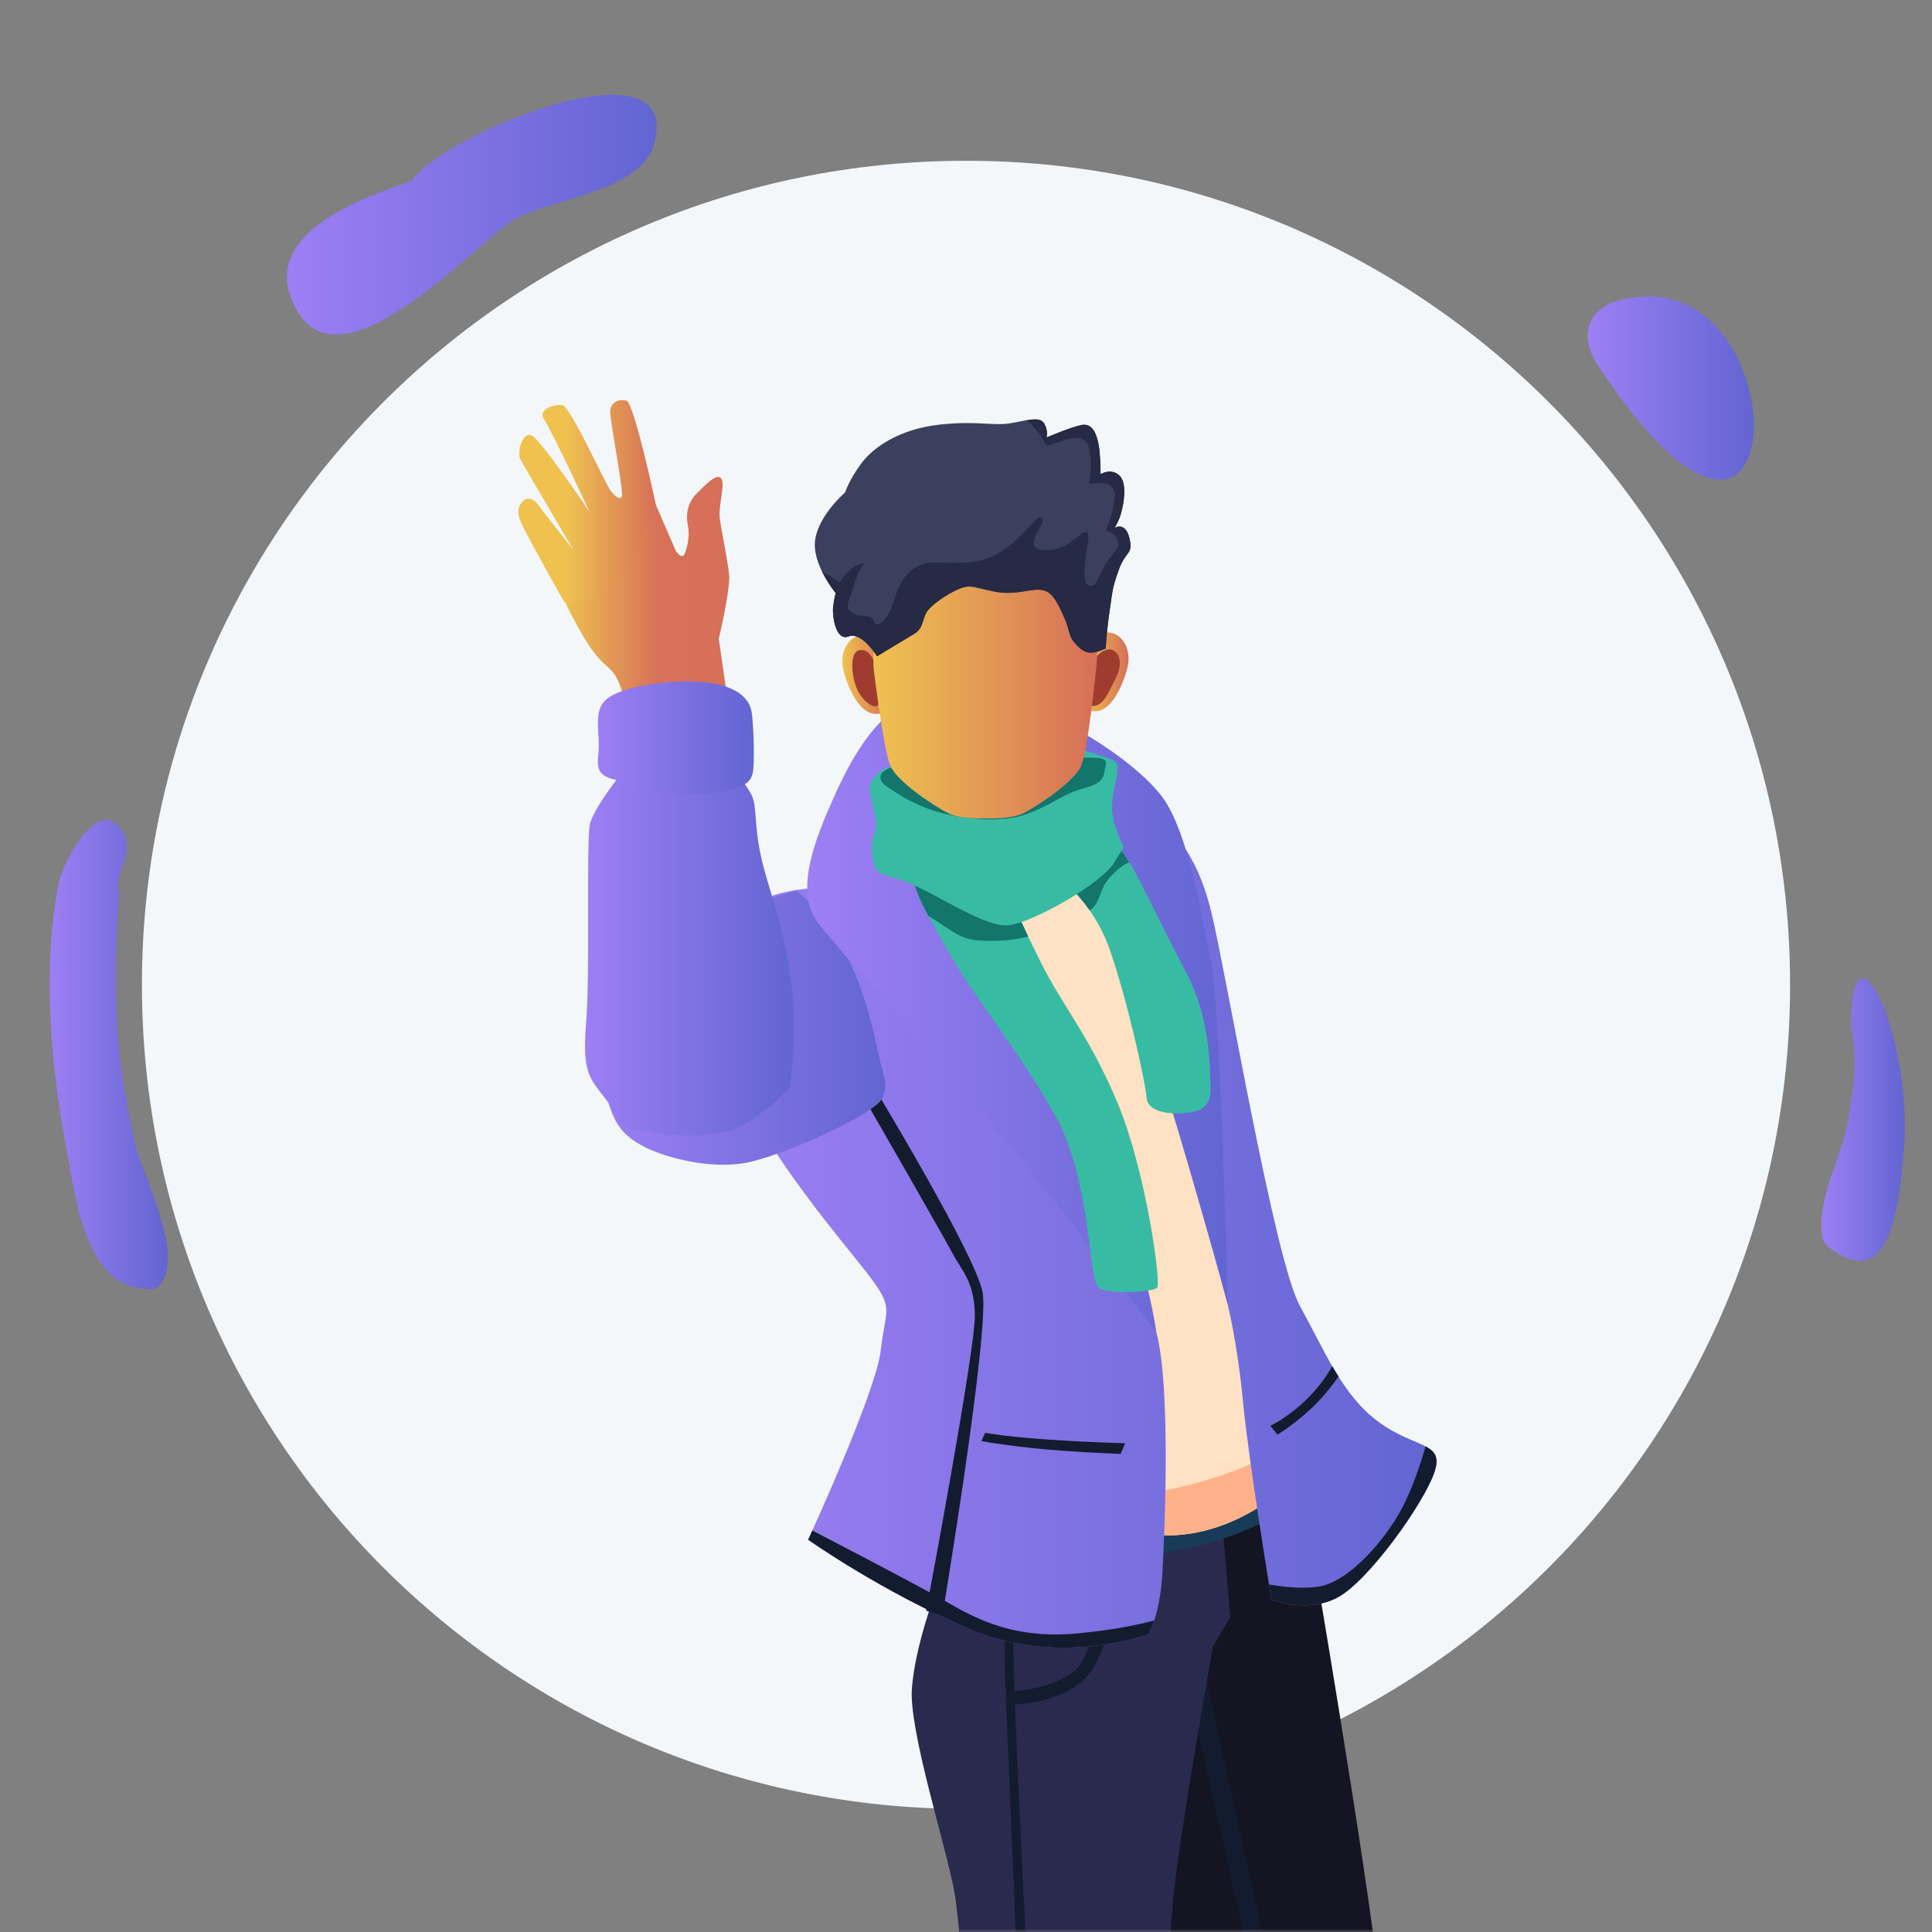 <svg width="315" height="315" viewBox="0 0 315 315" fill="none" xmlns="http://www.w3.org/2000/svg">
<rect x="0" y="0" width="315" height="315" fill="#808080" stroke="none"/>
<g clip-path="url(#clip0_116_551)">
<path d="M157.5 294.935C231.705 294.935 291.86 234.779 291.86 160.574C291.86 86.369 231.705 26.214 157.5 26.214C83.295 26.214 23.14 86.369 23.14 160.574C23.14 234.779 83.295 294.935 157.5 294.935Z" fill="#F4F7FA"/>
<path d="M265.406 48.667C259.314 49.543 257.002 54.23 260.518 59.566C293.297 109.311 293.826 43.054 265.406 48.667Z" fill="url(#paint0_linear_116_551)"/>
<path d="M67.057 29.566C60.102 31.859 43.583 37.46 47.338 48.214C53.77 66.629 77.666 39.337 83.948 35.746C89.933 32.325 104.486 31.361 106.653 23.43C111.466 5.783 72.091 21.867 67.057 29.566Z" fill="url(#paint1_linear_116_551)"/>
<path d="M19.454 145.719C18.742 154.356 18.591 163.164 19.492 171.807C20.009 176.74 21.004 181.843 22.107 186.681C23.272 191.797 30.46 205.033 25.811 209.771C25.068 210.533 23.341 210.117 22.434 209.979C13.602 208.605 12.096 193.939 10.817 187.173C8.228 173.483 6.861 157.758 9.57 143.993C10.219 140.698 16.424 128.482 20.324 136.2C21.886 139.287 18.409 142.594 19.461 145.725L19.454 145.719Z" fill="url(#paint2_linear_116_551)"/>
<path d="M301.77 167.366C302.942 172.393 302.192 177.553 301.348 182.574C300.321 188.704 296.302 195.067 297.045 201.449C297.247 203.162 299.319 204.221 300.617 204.87C308.965 209.047 309.752 193.561 310.294 188.849C312.442 170.188 301.77 147.143 301.77 167.366Z" fill="url(#paint3_linear_116_551)"/>
<mask id="mask0_116_551" style="mask-type:luminance" maskUnits="userSpaceOnUse" x="0" y="0" width="315" height="315">
<path d="M314.458 0H0.542C0.243 0 0 0.243 0 0.542V314.458C0 314.757 0.243 315 0.542 315H314.458C314.757 315 315 314.757 315 314.458V0.542C315 0.243 314.757 0 314.458 0Z" fill="white"/>
</mask>
<g mask="url(#mask0_116_551)">
<path d="M214.37 240.168L215.158 259.711C215.158 259.711 225.445 320.594 225.175 327.814C224.904 335.034 220.506 340.553 220.506 340.553L188.994 406.079C188.994 406.079 182.02 406.69 174.604 401.524C167.196 396.358 161.545 384.35 161.545 384.35L192.137 325.326L172.998 250.563L214.364 240.168H214.37Z" fill="#141423"/>
<path d="M194.267 277.591L206.539 331.997L173.723 402.066L176.274 404.813L209.311 330.857L196.119 271.303L194.273 277.584L194.267 277.591Z" fill="#131C2F"/>
<path d="M152.479 259.736C152.479 259.736 149.222 268.361 148.68 275.228C148.138 282.095 154.3 301.209 155.604 308.467C156.908 315.724 160.058 359.799 159.944 369.753C159.837 379.707 158.861 390.688 157.122 394.418C155.383 398.141 157.721 396.969 157.336 401.675C156.958 406.381 156.605 409.714 155.925 413.5C155.245 417.287 158.558 417.337 164.966 418.206C171.373 419.076 180.816 417.23 183.261 416.335C185.705 415.441 186.272 415.334 186.19 411.226C186.108 407.118 186.707 364.808 188.389 348.755C190.071 332.703 190.373 320.292 191.211 310.388C192.056 300.478 197.751 268.449 197.751 268.449L200.573 263.724L199.105 246.046L162.836 246.242L152.466 259.743L152.479 259.736Z" fill="#2A2A4F"/>
<path d="M153.109 251.975C153.109 251.975 177.515 254.86 190.802 252.951C204.088 251.049 215.258 242.89 215.258 242.89L214.093 235.777L154.016 245.933L153.109 251.968V251.975Z" fill="#183C57"/>
<path d="M169.646 247.099C169.646 247.099 166.522 253.682 165.085 258.35C163.649 263.019 163.617 267.637 163.97 276.198C164.323 284.76 166.1 325.886 166.616 341.655C167.12 357.021 166.622 415.328 166.597 418.358C167.404 418.408 168.242 418.433 169.098 418.427C169.13 414.767 169.508 373.571 169.25 360.266C168.979 346.349 164.525 268.821 165.262 263.271C165.999 257.72 172.4 247.546 172.4 247.546L169.646 247.099Z" fill="#131C2F"/>
<path d="M164.537 275.763C164.537 275.763 171.379 275.656 175.342 272.28C179.304 268.909 178.87 254.173 178.87 254.173L181.774 254.356C181.774 254.356 182.07 266.301 178.082 272.217C174.094 278.126 164.619 277.924 164.619 277.924L164.537 275.763Z" fill="#131C2F"/>
<path d="M118.591 113.803L117.193 104.158C117.193 104.158 119.133 96.043 118.875 93.643C118.616 91.243 117.627 86.543 117.356 84.533C117.086 82.524 118.308 78.826 117.558 77.963C116.815 77.099 114.95 79.09 113.551 80.514C112.153 81.938 111.775 83.752 112.14 85.573C112.505 87.394 112.071 89.277 111.611 90.317C111.151 91.363 110.156 89.756 110.156 89.756L106.924 82.278C106.924 82.278 103.244 81.982 99.13 84.578C95.017 87.167 91.218 95.71 91.533 96.755C91.848 97.801 94.494 103.131 96.503 105.922C98.513 108.713 99.49 108.669 100.479 110.408C101.468 112.146 102.243 115.832 102.243 115.832C102.243 115.832 102.243 115.763 107.818 116.159C113.394 116.556 118.579 113.803 118.579 113.803H118.591Z" fill="url(#paint4_linear_116_551)"/>
<path d="M106.93 82.278C106.93 82.278 103.402 65.627 102.123 65.312C100.844 64.997 99.464 65.627 99.477 67.145C99.49 68.657 101.701 80.255 101.392 80.911C101.077 81.572 100.391 81.037 99.584 80.048C98.778 79.058 93.07 66.44 91.753 66.093C90.436 65.747 87.589 66.792 88.698 68.367C89.813 69.936 96.138 83.5 96.138 83.5C96.138 83.5 88.168 71.58 86.638 70.982C85.107 70.383 84.263 73.848 84.874 74.957C85.485 76.066 93.505 89.699 93.505 89.699L88.257 83.002C88.257 83.002 86.556 79.997 85.031 81.963C83.897 83.424 84.798 84.999 86.077 87.45C87.356 89.901 91.993 98.166 91.993 98.166C91.993 98.166 95.048 98.431 98.904 95.817C102.759 93.202 106.924 82.272 106.924 82.272L106.93 82.278Z" fill="url(#paint5_linear_116_551)"/>
<path d="M170.308 246.645C170.308 246.645 181.742 251.061 192.188 250.261C202.633 249.461 210.011 242.115 210.011 242.115C210.011 242.115 208.121 213.003 206.306 205.267C204.498 197.53 180.577 136.269 180.577 136.269L155.138 150.035C155.138 150.035 153.273 170.258 157.576 191.533C161.878 212.808 170.302 246.645 170.302 246.645H170.308Z" fill="#FFE1C3"/>
<path d="M209.57 235.859C206.432 237.712 200.863 240.439 192.767 242.392C184.149 244.471 174.731 243.022 169.098 241.731C169.772 244.49 170.308 246.651 170.308 246.651C170.308 246.651 181.742 251.068 192.188 250.267C202.633 249.467 210.011 242.122 210.011 242.122C210.011 242.122 209.84 239.526 209.57 235.859Z" fill="#FFB28A"/>
<path d="M188.527 217.205C190.915 226.019 189.901 249.858 189.517 256.542C189.132 263.233 187.293 266.439 187.293 266.439C187.293 266.439 172.954 271.845 158.388 265.721C143.829 259.598 131.764 251.036 131.764 251.036C131.764 251.036 142.84 227.008 143.608 220.109C144.377 213.211 145.939 213.482 141.466 207.698C137 201.908 126.277 189.756 119.202 175.329C112.127 160.902 115.555 155.685 120.79 149.303C126.025 142.922 141.466 145.019 141.466 145.019C141.466 145.019 182.681 129.792 186.6 132.048C190.518 134.303 195.048 138.524 197.543 148.894C200.038 159.257 207.799 205.424 211.938 212.915C216.077 220.405 218.793 227.405 224.746 231.821C230.7 236.237 235.576 234.977 233.875 240.03C232.174 245.076 223.127 257.789 218.081 260.467C213.034 263.144 207.301 260.801 207.301 260.801C207.301 260.801 203.629 238.518 202.665 228.57C201.707 218.622 200.145 212.612 200.145 212.612C200.145 212.612 189.504 169.224 186.763 158.294C184.023 147.363 176.205 140.042 176.205 140.042L145.328 151.225C145.328 151.225 164.083 175.461 169.816 184.678C175.549 193.895 188.515 217.205 188.515 217.205H188.527Z" fill="url(#paint6_linear_116_551)"/>
<path d="M142.922 177.962C142.922 177.962 158.968 204.498 160.196 210.64C161.425 216.783 153.651 263.409 153.651 263.409L151.005 262.616C151.005 262.616 159.107 219.744 158.949 214.269C158.798 208.795 156.782 207.163 155.32 204.378C153.859 201.594 140.981 179.222 140.981 179.222L142.922 177.962Z" fill="#131C2F"/>
<path d="M129.786 145.208C138.014 151.382 141.448 163.548 142.79 169.923C144.131 176.299 144.906 176.456 143.873 179.021C142.84 181.578 127.575 188.527 121.489 189.611C115.41 190.701 107.944 188.553 104.889 186.902C101.833 185.245 100.126 183.632 98.904 178.649C97.682 173.666 96.151 164.171 103.793 158.835C111.434 153.499 120.651 148.157 123.568 147.143C126.485 146.128 129.786 145.215 129.786 145.215V145.208Z" fill="url(#paint7_linear_116_551)"/>
<path d="M188.528 217.205C188.528 217.205 168.809 191.476 158.993 180.06C149.178 168.644 137.687 155.874 133.491 150.62C129.295 145.366 133.05 136.489 135.986 129.912C138.921 123.335 145.662 109.538 159.157 112.461C172.645 115.384 186.304 124.91 190.008 130.674C193.712 136.439 195.823 148.396 197.442 156.92C199.061 165.444 200.157 212.612 200.157 212.612C200.157 212.612 188.477 169.646 183.046 157.367C177.616 145.089 178.385 145.114 171.858 142.405C165.331 139.696 157.79 143.262 157.928 146.468C158.067 149.675 164.317 158.835 171.587 170.78C178.851 182.725 183.872 200.73 185.762 205.764C187.652 210.798 188.534 217.205 188.534 217.205H188.528Z" fill="url(#paint8_linear_116_551)"/>
<path d="M171.851 142.405C171.851 142.405 178.019 146.519 180.886 154.684C183.752 162.848 186.713 176.154 186.946 178.964C187.179 181.774 191.948 181.692 193.952 181.389C195.955 181.087 197.543 180.148 197.379 177.326C197.215 174.497 197.53 166.414 193.379 158.52C189.227 150.626 186.001 143.621 184.168 140.641C182.328 137.661 180.59 136.281 180.59 136.281L171.858 142.411L171.851 142.405Z" fill="#38BBA3"/>
<path d="M148.378 140.987C149.203 145.725 150.148 147.193 154.426 154.822C158.703 162.445 166.465 171.775 172.166 182.095C177.868 192.408 177.503 208.719 179.09 209.928C180.678 211.138 187.973 210.672 188.66 209.953C189.347 209.235 186.839 190.972 182.284 180.01C177.729 169.054 173.401 164.297 169.741 156.983C166.081 149.669 164.613 146.021 164.613 146.021L148.378 140.994V140.987Z" fill="#38BBA3"/>
<path d="M148.378 140.987C148.951 144.295 149.594 146.015 151.376 149.347C156.139 152.239 156.511 153.449 161.545 153.411C164.323 153.392 166.32 153.046 167.643 152.693C165.52 148.258 164.613 146.015 164.613 146.015L148.378 140.987Z" fill="#13756C"/>
<path d="M180.59 136.281C180.59 136.281 180.571 136.294 180.558 136.3H180.552L174.441 140.597C173.294 141.598 172.664 142.247 172.381 142.802C173.363 143.558 175.581 145.441 177.673 148.447C179.588 147.029 178.989 145.372 180.879 143.142C182.045 141.762 183.223 141 184.118 140.578C182.309 137.667 180.615 136.313 180.583 136.288L180.59 136.281Z" fill="#13756C"/>
<path d="M176.274 122.157C181.994 124.236 182.624 123.36 182.001 126.863C181.377 130.366 180.772 131.682 182.089 135.488C183.406 139.299 183.784 136.955 181.742 140.509C179.695 144.062 168.361 150.419 164.512 150.853C160.663 151.288 153.178 146.009 148.245 143.999C143.312 141.989 142.727 143.199 142.235 139.438C141.744 135.677 143.495 136.37 142.538 132.331C141.58 128.293 141.259 127.562 143.835 125.552C146.412 123.543 176.274 122.157 176.274 122.157Z" fill="#38BBA3"/>
<path d="M128.696 177.439C128.696 177.439 130.246 168.393 128.885 159.226C127.531 150.06 125.477 145.549 124.205 140.213C122.926 134.877 123.461 131.487 122.573 129.692C121.691 127.896 120.16 126.239 120.16 126.239L100.504 127.153C100.504 127.153 96.825 131.853 96.188 134.322C95.552 136.798 96.245 158.754 95.552 166.918C94.859 175.083 96.27 175.934 98.834 179.298C101.399 182.662 100 183.909 105.279 184.546C110.559 185.182 112.512 185.447 117.564 184.703C122.611 183.966 128.696 177.433 128.696 177.433V177.439Z" fill="url(#paint9_linear_116_551)"/>
<path d="M100.51 127.153C106.653 130.177 115.542 129.704 118.749 128.835C121.949 127.965 122.346 127.348 122.711 126.113C123.077 124.872 122.888 118.175 122.548 116.071C122.207 113.967 120.242 111.68 114.471 111.201C108.7 110.722 102.432 112.026 100.057 113.249C97.681 114.471 97.285 115.951 97.562 119.801C97.833 123.656 97.152 123.826 97.631 125.345C98.104 126.863 100.517 127.153 100.517 127.153H100.51Z" fill="url(#paint10_linear_116_551)"/>
<path d="M132.445 249.537C132.256 249.952 131.765 251.042 131.765 251.042C131.765 251.042 143.829 259.604 158.388 265.728C172.948 271.851 187.293 266.44 187.293 266.44C187.293 266.44 187.715 265.69 188.187 264.203C185.705 264.883 181.705 265.734 175.751 266.307C164.405 267.397 157.998 263.258 153.311 260.587C148.945 258.098 134.461 250.582 132.439 249.537H132.445Z" fill="#131C2F"/>
<path d="M232.426 235.828C231.752 238.234 230.189 243.255 227.921 247.086C224.828 252.315 219.435 258.01 214.981 258.684C212.108 259.119 208.858 258.684 206.905 258.325C207.087 259.44 207.308 260.794 207.308 260.794C207.308 260.794 213.041 263.138 218.081 260.461C223.127 257.783 232.174 245.076 233.875 240.023C234.681 237.623 233.995 236.653 232.42 235.815L232.426 235.828Z" fill="#131C2F"/>
<path d="M160.625 233.61C168.229 234.933 183.45 235.311 183.45 235.311L182.719 237.05C182.719 237.05 174.617 236.767 168.437 236.111C162.257 235.45 160.007 234.952 160.007 234.952L160.619 233.617L160.625 233.61Z" fill="#131C2F"/>
<path d="M217.211 222.743C213.413 229.521 207.125 232.464 207.125 232.464L208.278 233.913C208.278 233.913 212.846 231.166 216.266 227.02C217.098 226.006 217.741 225.156 218.238 224.437C217.892 223.883 217.552 223.316 217.211 222.736V222.743Z" fill="#131C2F"/>
<path d="M145.883 125.061C143.659 125.332 142.6 126.97 144.623 128.255C146.645 129.54 147.666 130.454 151.2 131.808C154.734 133.169 160.247 134.02 164.827 133.371C169.407 132.715 173.074 129.484 176.198 128.677C179.329 127.871 179.878 127.115 180.085 125.735C180.293 124.355 181.043 123.631 178.246 123.549C175.449 123.473 158.168 123.681 153.531 123.782C148.894 123.883 145.883 125.055 145.883 125.055V125.061Z" fill="#13756C"/>
<path d="M144.169 106.841C144.169 106.841 142.556 103.137 140.263 103.578C137.964 104.025 136.937 106.747 137.472 109.059C138.008 111.371 139.312 114.559 141.139 115.844C142.972 117.136 144.925 115.756 144.925 115.756C144.925 115.756 144.957 115.283 144.988 112.467C145.013 109.651 144.175 106.841 144.175 106.841H144.169Z" fill="url(#paint11_linear_116_551)"/>
<path d="M177.169 106.419C177.169 106.419 178.781 102.715 181.075 103.156C183.374 103.603 184.401 106.325 183.865 108.637C183.33 110.949 182.026 114.137 180.199 115.422C178.366 116.714 176.413 115.334 176.413 115.334C176.413 115.334 176.381 114.861 176.35 112.045C176.324 109.229 177.162 106.419 177.162 106.419H177.169Z" fill="url(#paint12_linear_116_551)"/>
<path d="M140.465 105.997C138.411 105.884 138.827 109.884 139.539 111.863C140.251 113.841 141.794 115.126 142.676 115.164C143.558 115.202 143.886 113.331 143.388 110.71C142.89 108.089 141.882 105.878 140.471 105.997H140.465Z" fill="#A03C2F"/>
<path d="M178.586 107.307C179.821 105.707 181.232 105.562 181.969 106.375C182.706 107.188 182.921 108.586 181.856 110.691C180.785 112.795 180.23 114.275 179.027 114.912C177.824 115.554 177.37 114.502 177.37 114.502L178.592 107.314L178.586 107.307Z" fill="#A03C2F"/>
<path d="M160.719 86.417C160.719 86.417 147.118 90.682 144.472 97.448C141.826 104.214 142.468 109.198 142.468 109.198C142.468 109.198 144.037 122.163 145.152 124.828C146.267 127.493 152.573 131.601 154.646 132.615C156.713 133.629 160.726 133.434 160.726 133.434C160.726 133.434 164.739 133.635 166.805 132.615C168.872 131.601 175.178 127.493 176.293 124.828C177.408 122.163 178.725 108.996 178.725 108.996C178.725 108.996 179.613 104.214 176.967 97.448C174.321 90.682 160.719 86.417 160.719 86.417Z" fill="url(#paint13_linear_116_551)"/>
<path d="M180.274 105.739C178.441 106.495 177.219 106.949 175.6 105.248C173.981 103.547 174.686 103.32 173.407 100.453C172.129 97.58 171.297 96.295 169.577 96.157C167.857 96.018 165.425 97.083 162.288 96.478C159.157 95.879 158.458 95.338 156.939 95.804C155.427 96.264 152.542 98.04 151.395 99.376C150.249 100.712 150.74 102.349 149.033 103.357C147.325 104.372 142.991 106.999 142.991 106.999C142.991 106.999 140.465 102.917 138.367 103.767C136.269 104.624 135.677 100.46 135.822 99.048C135.967 97.637 136.256 96.705 136.256 96.705C136.256 96.705 132.256 91.891 132.924 87.885C133.591 83.878 137.762 80.312 137.762 80.312C137.762 80.312 138.524 78.094 140.458 75.511C142.393 72.928 146.645 69.955 153.14 69.237C159.636 68.519 161.935 69.564 165.117 68.941C168.298 68.317 169.69 67.983 170.308 69.161C170.925 70.339 170.629 71.322 170.629 71.322C170.629 71.322 174.655 69.602 176.356 69.287C178.057 68.972 178.731 70.604 179.084 72.311C179.443 74.018 179.43 77.313 179.43 77.313C179.43 77.313 181.169 76.186 182.568 77.597C183.966 79.002 183.034 83.198 182.492 84.533C181.95 85.875 181.648 86.108 181.648 86.108C181.648 86.108 183.437 84.917 184.124 87.689C184.81 90.461 183.55 89.724 182.416 92.874C181.282 96.018 181.415 96.276 180.917 99.552C180.419 102.828 180.274 105.739 180.274 105.739Z" fill="#3B405E"/>
<path d="M168.676 68.38C168.33 68.386 167.914 68.43 167.441 68.506C167.87 68.909 168.468 69.514 169.193 70.39C170.68 72.191 170.056 72.897 171.284 72.532C172.513 72.166 176.671 70.012 177.502 72.897C178.34 75.789 177.502 78.932 177.502 78.932C177.502 78.932 182.07 77.824 181.717 81.093C181.364 84.369 180.287 86.511 180.287 86.511C180.287 86.511 181.711 86.839 182.209 88.061C182.706 89.283 182.19 89.056 180.501 91.608C178.813 94.153 178.819 95.961 177.458 95.426C176.098 94.89 177.313 89.51 177.446 87.872C177.578 86.234 176.917 86.486 174.863 88.168C172.809 89.85 168.997 90.342 168.594 88.798C168.191 87.255 170.591 85.421 169.873 84.52C169.155 83.613 168.33 85.988 164.298 89.183C160.266 92.383 156.158 91.721 152.233 91.728C148.308 91.728 146.601 95.01 145.713 98.066C144.831 101.121 142.928 102.652 142.462 101.297C141.989 99.943 140.44 100.869 139.047 99.937C137.655 98.998 138.19 98.733 139.135 95.697C140.074 92.666 140.881 91.891 140.881 91.891C140.881 91.891 139.652 91.803 138.348 93.145C137.044 94.487 136.987 94.941 136.987 94.941C136.987 94.941 135.834 94.21 134.045 93.215C135.028 95.218 136.263 96.705 136.263 96.705C136.263 96.705 135.973 97.631 135.834 99.048C135.689 100.46 136.282 104.624 138.379 103.767C140.477 102.91 143.004 106.999 143.004 106.999C143.004 106.999 147.338 104.366 149.045 103.358C150.753 102.343 150.255 100.712 151.408 99.376C152.561 98.04 155.44 96.264 156.952 95.804C158.464 95.344 159.163 95.879 162.301 96.478C165.432 97.076 167.863 96.018 169.59 96.157C171.31 96.295 172.141 97.58 173.42 100.453C174.699 103.326 174 103.547 175.612 105.248C177.232 106.949 178.454 106.489 180.287 105.739C180.287 105.739 180.432 102.822 180.93 99.552C181.427 96.276 181.301 96.024 182.429 92.874C183.563 89.731 184.823 90.461 184.136 87.689C183.45 84.917 181.66 86.108 181.66 86.108C181.66 86.108 181.963 85.875 182.505 84.533C183.046 83.191 183.979 79.002 182.58 77.597C181.182 76.192 179.443 77.32 179.443 77.32C179.443 77.32 179.449 74.018 179.096 72.317C178.737 70.61 178.069 68.978 176.368 69.293C174.667 69.608 170.642 71.328 170.642 71.328C170.642 71.328 170.938 70.346 170.32 69.167C170.012 68.575 169.508 68.367 168.689 68.38H168.676Z" fill="#262A44"/>
</g>
</g>
<defs>
<linearGradient id="paint0_linear_116_551" x1="258.867" y1="63.258" x2="285.957" y2="63.258" gradientUnits="userSpaceOnUse">
<stop stop-color="#9D7FF4"/>
<stop offset="1" stop-color="#6265D2"/>
</linearGradient>
<linearGradient id="paint1_linear_116_551" x1="46.79" y1="35.003" x2="107.062" y2="35.003" gradientUnits="userSpaceOnUse">
<stop stop-color="#9D7FF4"/>
<stop offset="1" stop-color="#6265D2"/>
</linearGradient>
<linearGradient id="paint2_linear_116_551" x1="8.083" y1="171.952" x2="27.361" y2="171.952" gradientUnits="userSpaceOnUse">
<stop stop-color="#9D7FF4"/>
<stop offset="1" stop-color="#6265D2"/>
</linearGradient>
<linearGradient id="paint3_linear_116_551" x1="296.957" y1="182.543" x2="310.584" y2="182.543" gradientUnits="userSpaceOnUse">
<stop stop-color="#9D7FF4"/>
<stop offset="1" stop-color="#6265D2"/>
</linearGradient>
<linearGradient id="paint4_linear_116_551" x1="91.52" y1="96.976" x2="118.9" y2="96.976" gradientUnits="userSpaceOnUse">
<stop offset="0.02" stop-color="#EEBF50"/>
<stop offset="0.57" stop-color="#D77258"/>
<stop offset="1" stop-color="#D66F58"/>
</linearGradient>
<linearGradient id="paint5_linear_116_551" x1="84.521" y1="81.704" x2="106.93" y2="81.704" gradientUnits="userSpaceOnUse">
<stop offset="0.35" stop-color="#EFC250"/>
<stop offset="1" stop-color="#D66F58"/>
</linearGradient>
<linearGradient id="paint6_linear_116_551" x1="115.202" y1="200.239" x2="234.221" y2="200.239" gradientUnits="userSpaceOnUse">
<stop stop-color="#9D7FF4"/>
<stop offset="1" stop-color="#6265D2"/>
</linearGradient>
<linearGradient id="paint7_linear_116_551" x1="97.896" y1="167.555" x2="144.352" y2="167.555" gradientUnits="userSpaceOnUse">
<stop stop-color="#9D7FF4"/>
<stop offset="1" stop-color="#6265D2"/>
</linearGradient>
<linearGradient id="paint8_linear_116_551" x1="131.62" y1="164.631" x2="200.151" y2="164.631" gradientUnits="userSpaceOnUse">
<stop stop-color="#9D7FF4"/>
<stop offset="1" stop-color="#6265D2"/>
</linearGradient>
<linearGradient id="paint9_linear_116_551" x1="95.382" y1="155.698" x2="129.446" y2="155.698" gradientUnits="userSpaceOnUse">
<stop stop-color="#9D7FF4"/>
<stop offset="1" stop-color="#6265D2"/>
</linearGradient>
<linearGradient id="paint10_linear_116_551" x1="97.448" y1="120.298" x2="122.907" y2="120.298" gradientUnits="userSpaceOnUse">
<stop stop-color="#9D7FF4"/>
<stop offset="1" stop-color="#6265D2"/>
</linearGradient>
<linearGradient id="paint11_linear_116_551" x1="137.334" y1="109.966" x2="144.988" y2="109.966" gradientUnits="userSpaceOnUse">
<stop stop-color="#EFC250"/>
<stop offset="1" stop-color="#D66F58"/>
</linearGradient>
<linearGradient id="paint12_linear_116_551" x1="176.35" y1="109.551" x2="184.004" y2="109.551" gradientUnits="userSpaceOnUse">
<stop stop-color="#EFC250"/>
<stop offset="1" stop-color="#D66F58"/>
</linearGradient>
<linearGradient id="paint13_linear_116_551" x1="142.399" y1="109.929" x2="178.87" y2="109.929" gradientUnits="userSpaceOnUse">
<stop stop-color="#EFC250"/>
<stop offset="1" stop-color="#D66F58"/>
</linearGradient>
<clipPath id="clip0_116_551">
<rect width="315" height="315" fill="white"/>
</clipPath>
</defs>
</svg>
